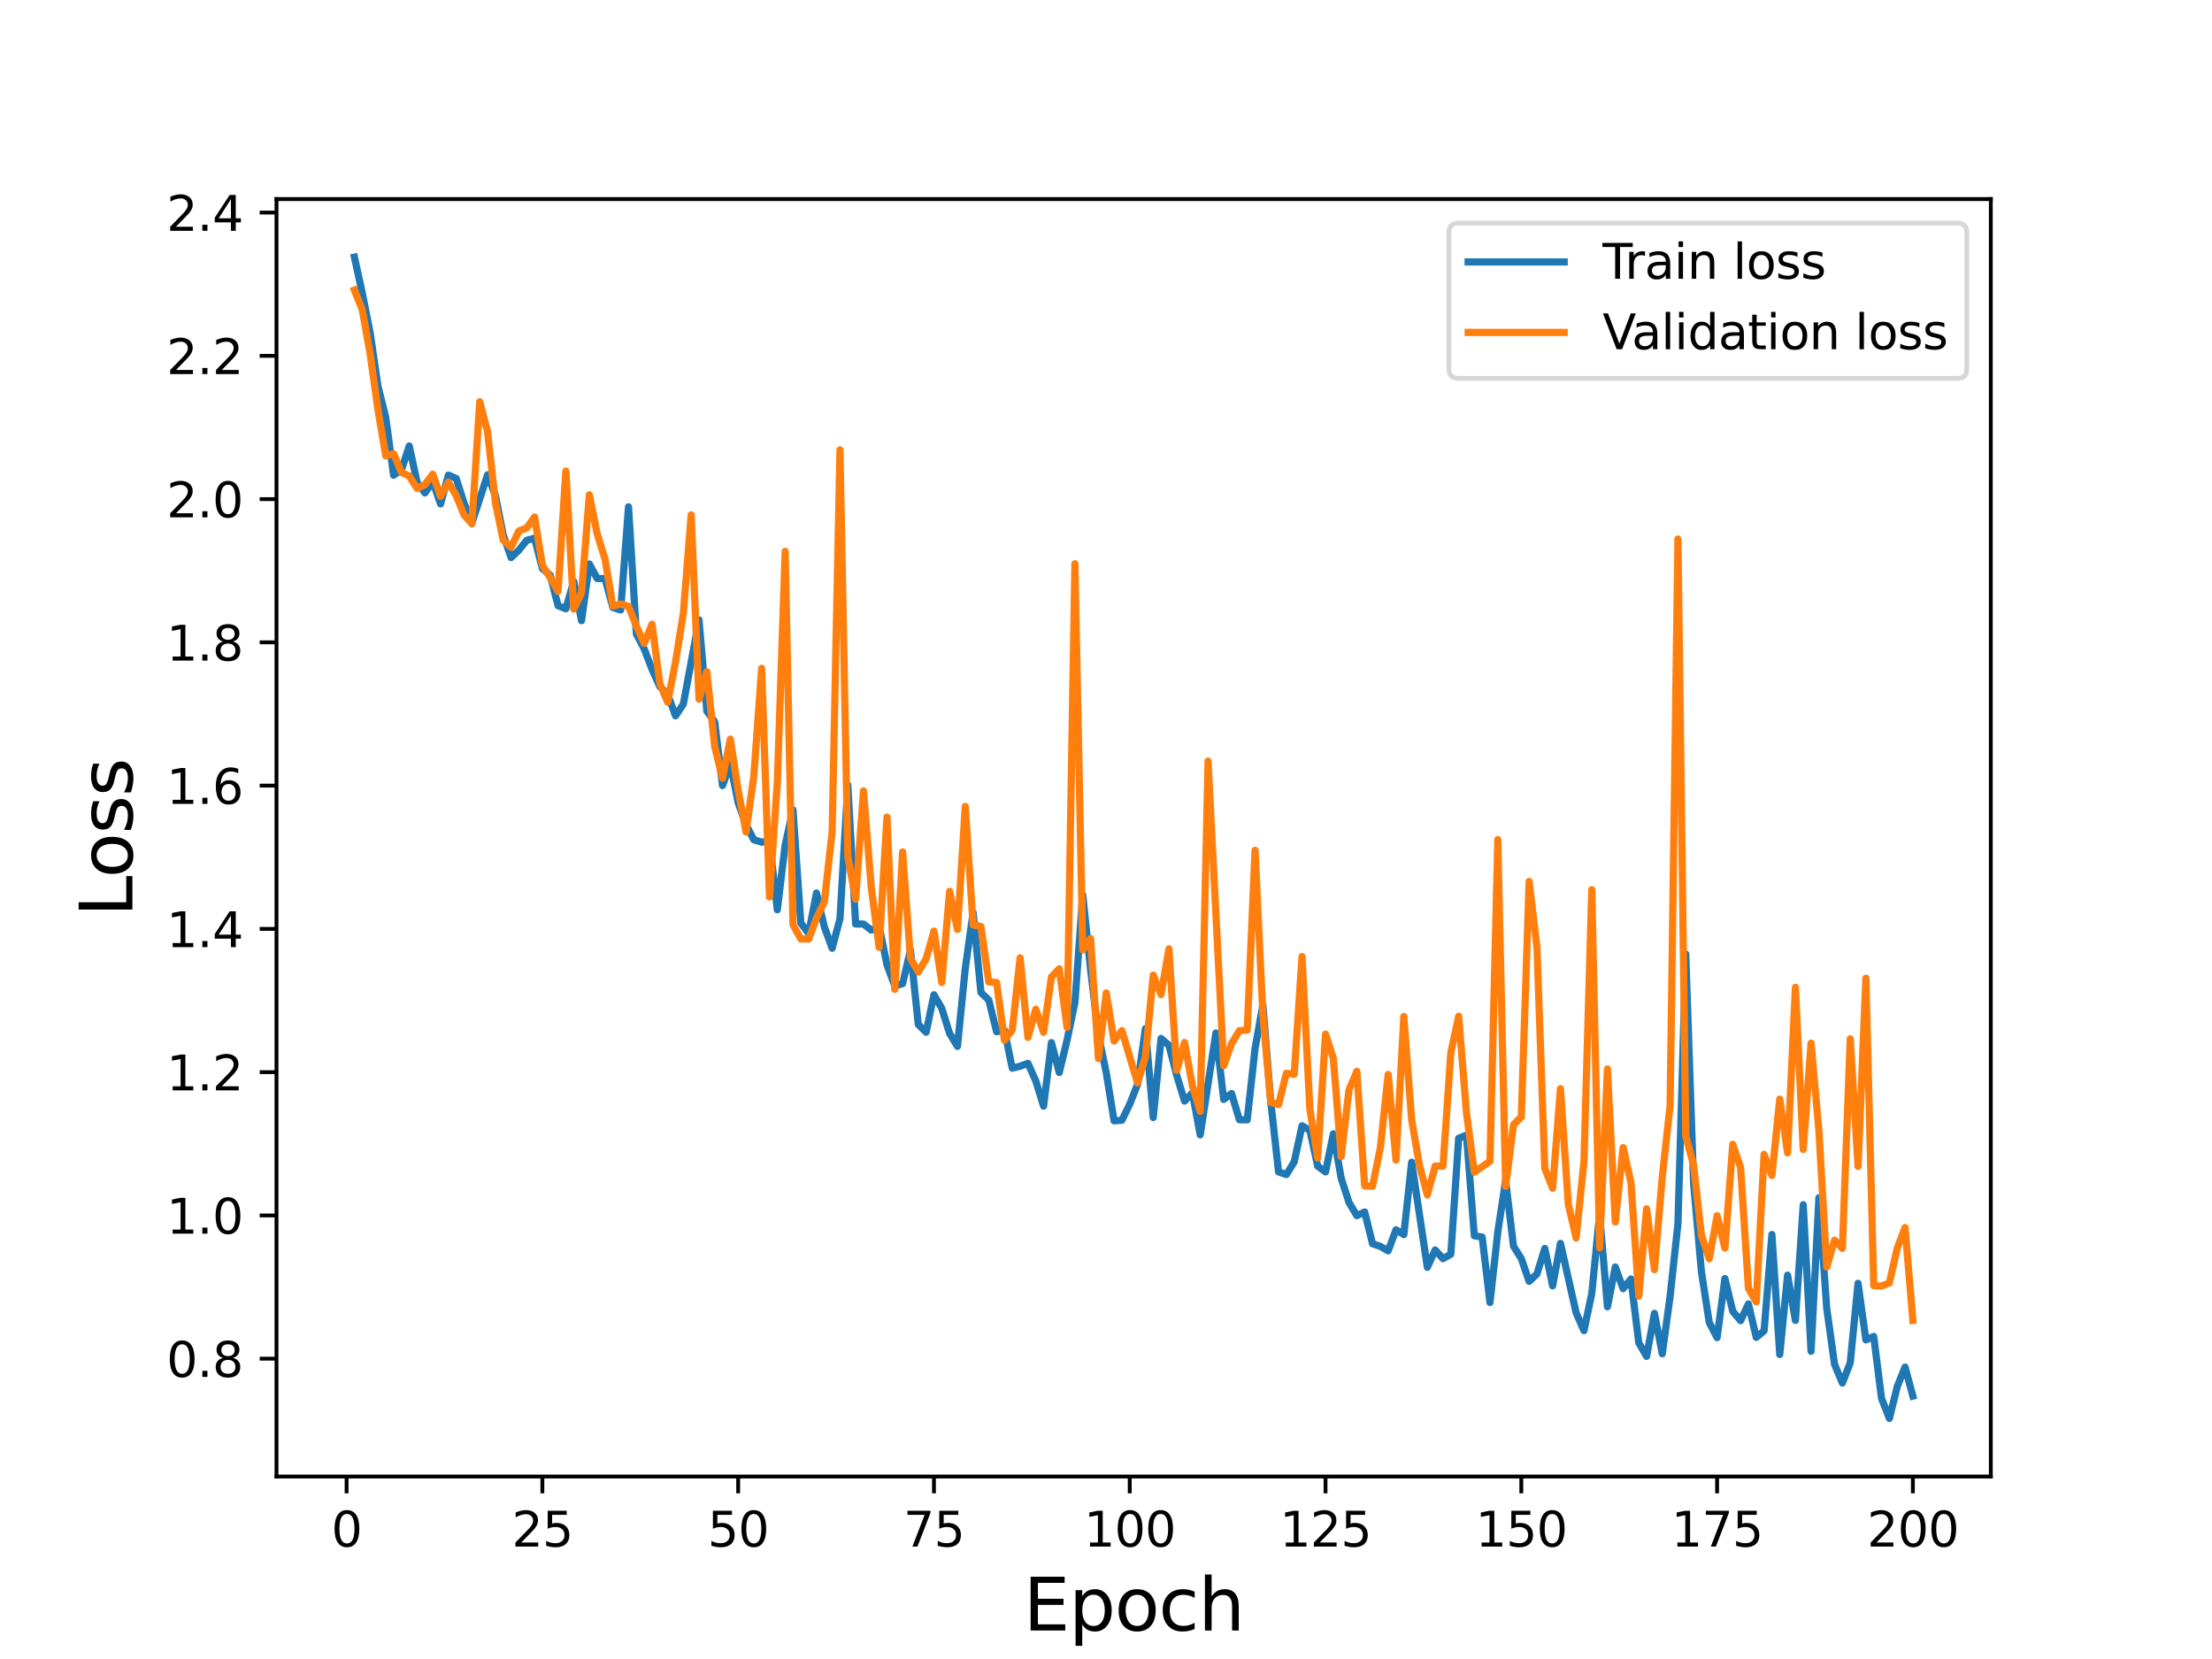 <?xml version="1.0" encoding="utf-8" standalone="no"?>
<!DOCTYPE svg PUBLIC "-//W3C//DTD SVG 1.1//EN"
  "http://www.w3.org/Graphics/SVG/1.1/DTD/svg11.dtd">
<svg height="345.6pt" version="1.1" viewBox="0 0 460.8 345.6" width="460.8pt" xmlns="http://www.w3.org/2000/svg" xmlns:xlink="http://www.w3.org/1999/xlink">
 <defs>
  <style type="text/css">*{stroke-linecap:butt;stroke-linejoin:round;}</style>
 </defs>
 <g id="figure_1">
  <g id="patch_1">
   <path d="M 0 345.6 
L 460.8 345.6 
L 460.8 0 
L 0 0 
z
" style="fill:#ffffff;"/>
  </g>
  <g id="axes_1">
   <g id="patch_2">
    <path d="M 57.6 307.584 
L 414.72 307.584 
L 414.72 41.472 
L 57.6 41.472 
z
" style="fill:#ffffff;"/>
   </g>
   <g id="matplotlib.axis_1">
    <g id="xtick_1">
     <g id="line2d_1">
      <defs>
       <path d="M 0 0 
L 0 3.5 
" id="md508cc3eaa" style="stroke:#000000;stroke-width:0.8;"/>
      </defs>
      <g>
       <use style="stroke:#000000;stroke-width:0.8;" x="72.201" xlink:href="#md508cc3eaa" y="307.584"/>
      </g>
     </g>
     <g id="text_1">
      <!-- 0 -->
      <g transform="translate(69.02 322.182)scale(0.1 -0.1)">
       <defs>
        <path d="M 2034 4250 
Q 1547 4250 1301 3770 
Q 1056 3291 1056 2328 
Q 1056 1369 1301 889 
Q 1547 409 2034 409 
Q 2525 409 2770 889 
Q 3016 1369 3016 2328 
Q 3016 3291 2770 3770 
Q 2525 4250 2034 4250 
z
M 2034 4750 
Q 2819 4750 3233 4129 
Q 3647 3509 3647 2328 
Q 3647 1150 3233 529 
Q 2819 -91 2034 -91 
Q 1250 -91 836 529 
Q 422 1150 422 2328 
Q 422 3509 836 4129 
Q 1250 4750 2034 4750 
z
" id="DejaVuSans-30" transform="scale(0.016)"/>
       </defs>
       <use xlink:href="#DejaVuSans-30"/>
      </g>
     </g>
    </g>
    <g id="xtick_2">
     <g id="line2d_2">
      <g>
       <use style="stroke:#000000;stroke-width:0.8;" x="112.987" xlink:href="#md508cc3eaa" y="307.584"/>
      </g>
     </g>
     <g id="text_2">
      <!-- 25 -->
      <g transform="translate(106.625 322.182)scale(0.1 -0.1)">
       <defs>
        <path d="M 1228 531 
L 3431 531 
L 3431 0 
L 469 0 
L 469 531 
Q 828 903 1448 1529 
Q 2069 2156 2228 2338 
Q 2531 2678 2651 2914 
Q 2772 3150 2772 3378 
Q 2772 3750 2511 3984 
Q 2250 4219 1831 4219 
Q 1534 4219 1204 4116 
Q 875 4013 500 3803 
L 500 4441 
Q 881 4594 1212 4672 
Q 1544 4750 1819 4750 
Q 2544 4750 2975 4387 
Q 3406 4025 3406 3419 
Q 3406 3131 3298 2873 
Q 3191 2616 2906 2266 
Q 2828 2175 2409 1742 
Q 1991 1309 1228 531 
z
" id="DejaVuSans-32" transform="scale(0.016)"/>
        <path d="M 691 4666 
L 3169 4666 
L 3169 4134 
L 1269 4134 
L 1269 2991 
Q 1406 3038 1543 3061 
Q 1681 3084 1819 3084 
Q 2600 3084 3056 2656 
Q 3513 2228 3513 1497 
Q 3513 744 3044 326 
Q 2575 -91 1722 -91 
Q 1428 -91 1123 -41 
Q 819 9 494 109 
L 494 744 
Q 775 591 1075 516 
Q 1375 441 1709 441 
Q 2250 441 2565 725 
Q 2881 1009 2881 1497 
Q 2881 1984 2565 2268 
Q 2250 2553 1709 2553 
Q 1456 2553 1204 2497 
Q 953 2441 691 2322 
L 691 4666 
z
" id="DejaVuSans-35" transform="scale(0.016)"/>
       </defs>
       <use xlink:href="#DejaVuSans-32"/>
       <use x="63.623" xlink:href="#DejaVuSans-35"/>
      </g>
     </g>
    </g>
    <g id="xtick_3">
     <g id="line2d_3">
      <g>
       <use style="stroke:#000000;stroke-width:0.8;" x="153.773" xlink:href="#md508cc3eaa" y="307.584"/>
      </g>
     </g>
     <g id="text_3">
      <!-- 50 -->
      <g transform="translate(147.41 322.182)scale(0.1 -0.1)">
       <use xlink:href="#DejaVuSans-35"/>
       <use x="63.623" xlink:href="#DejaVuSans-30"/>
      </g>
     </g>
    </g>
    <g id="xtick_4">
     <g id="line2d_4">
      <g>
       <use style="stroke:#000000;stroke-width:0.8;" x="194.559" xlink:href="#md508cc3eaa" y="307.584"/>
      </g>
     </g>
     <g id="text_4">
      <!-- 75 -->
      <g transform="translate(188.196 322.182)scale(0.1 -0.1)">
       <defs>
        <path d="M 525 4666 
L 3525 4666 
L 3525 4397 
L 1831 0 
L 1172 0 
L 2766 4134 
L 525 4134 
L 525 4666 
z
" id="DejaVuSans-37" transform="scale(0.016)"/>
       </defs>
       <use xlink:href="#DejaVuSans-37"/>
       <use x="63.623" xlink:href="#DejaVuSans-35"/>
      </g>
     </g>
    </g>
    <g id="xtick_5">
     <g id="line2d_5">
      <g>
       <use style="stroke:#000000;stroke-width:0.8;" x="235.344" xlink:href="#md508cc3eaa" y="307.584"/>
      </g>
     </g>
     <g id="text_5">
      <!-- 100 -->
      <g transform="translate(225.801 322.182)scale(0.1 -0.1)">
       <defs>
        <path d="M 794 531 
L 1825 531 
L 1825 4091 
L 703 3866 
L 703 4441 
L 1819 4666 
L 2450 4666 
L 2450 531 
L 3481 531 
L 3481 0 
L 794 0 
L 794 531 
z
" id="DejaVuSans-31" transform="scale(0.016)"/>
       </defs>
       <use xlink:href="#DejaVuSans-31"/>
       <use x="63.623" xlink:href="#DejaVuSans-30"/>
       <use x="127.246" xlink:href="#DejaVuSans-30"/>
      </g>
     </g>
    </g>
    <g id="xtick_6">
     <g id="line2d_6">
      <g>
       <use style="stroke:#000000;stroke-width:0.8;" x="276.13" xlink:href="#md508cc3eaa" y="307.584"/>
      </g>
     </g>
     <g id="text_6">
      <!-- 125 -->
      <g transform="translate(266.586 322.182)scale(0.1 -0.1)">
       <use xlink:href="#DejaVuSans-31"/>
       <use x="63.623" xlink:href="#DejaVuSans-32"/>
       <use x="127.246" xlink:href="#DejaVuSans-35"/>
      </g>
     </g>
    </g>
    <g id="xtick_7">
     <g id="line2d_7">
      <g>
       <use style="stroke:#000000;stroke-width:0.8;" x="316.916" xlink:href="#md508cc3eaa" y="307.584"/>
      </g>
     </g>
     <g id="text_7">
      <!-- 150 -->
      <g transform="translate(307.372 322.182)scale(0.1 -0.1)">
       <use xlink:href="#DejaVuSans-31"/>
       <use x="63.623" xlink:href="#DejaVuSans-35"/>
       <use x="127.246" xlink:href="#DejaVuSans-30"/>
      </g>
     </g>
    </g>
    <g id="xtick_8">
     <g id="line2d_8">
      <g>
       <use style="stroke:#000000;stroke-width:0.8;" x="357.702" xlink:href="#md508cc3eaa" y="307.584"/>
      </g>
     </g>
     <g id="text_8">
      <!-- 175 -->
      <g transform="translate(348.158 322.182)scale(0.1 -0.1)">
       <use xlink:href="#DejaVuSans-31"/>
       <use x="63.623" xlink:href="#DejaVuSans-37"/>
       <use x="127.246" xlink:href="#DejaVuSans-35"/>
      </g>
     </g>
    </g>
    <g id="xtick_9">
     <g id="line2d_9">
      <g>
       <use style="stroke:#000000;stroke-width:0.8;" x="398.487" xlink:href="#md508cc3eaa" y="307.584"/>
      </g>
     </g>
     <g id="text_9">
      <!-- 200 -->
      <g transform="translate(388.944 322.182)scale(0.1 -0.1)">
       <use xlink:href="#DejaVuSans-32"/>
       <use x="63.623" xlink:href="#DejaVuSans-30"/>
       <use x="127.246" xlink:href="#DejaVuSans-30"/>
      </g>
     </g>
    </g>
    <g id="text_10">
     <!-- Epoch -->
     <g transform="translate(213.194 339.66)scale(0.15 -0.15)">
      <defs>
       <path d="M 628 4666 
L 3578 4666 
L 3578 4134 
L 1259 4134 
L 1259 2753 
L 3481 2753 
L 3481 2222 
L 1259 2222 
L 1259 531 
L 3634 531 
L 3634 0 
L 628 0 
L 628 4666 
z
" id="DejaVuSans-45" transform="scale(0.016)"/>
       <path d="M 1159 525 
L 1159 -1331 
L 581 -1331 
L 581 3500 
L 1159 3500 
L 1159 2969 
Q 1341 3281 1617 3432 
Q 1894 3584 2278 3584 
Q 2916 3584 3314 3078 
Q 3713 2572 3713 1747 
Q 3713 922 3314 415 
Q 2916 -91 2278 -91 
Q 1894 -91 1617 61 
Q 1341 213 1159 525 
z
M 3116 1747 
Q 3116 2381 2855 2742 
Q 2594 3103 2138 3103 
Q 1681 3103 1420 2742 
Q 1159 2381 1159 1747 
Q 1159 1113 1420 752 
Q 1681 391 2138 391 
Q 2594 391 2855 752 
Q 3116 1113 3116 1747 
z
" id="DejaVuSans-70" transform="scale(0.016)"/>
       <path d="M 1959 3097 
Q 1497 3097 1228 2736 
Q 959 2375 959 1747 
Q 959 1119 1226 758 
Q 1494 397 1959 397 
Q 2419 397 2687 759 
Q 2956 1122 2956 1747 
Q 2956 2369 2687 2733 
Q 2419 3097 1959 3097 
z
M 1959 3584 
Q 2709 3584 3137 3096 
Q 3566 2609 3566 1747 
Q 3566 888 3137 398 
Q 2709 -91 1959 -91 
Q 1206 -91 779 398 
Q 353 888 353 1747 
Q 353 2609 779 3096 
Q 1206 3584 1959 3584 
z
" id="DejaVuSans-6f" transform="scale(0.016)"/>
       <path d="M 3122 3366 
L 3122 2828 
Q 2878 2963 2633 3030 
Q 2388 3097 2138 3097 
Q 1578 3097 1268 2742 
Q 959 2388 959 1747 
Q 959 1106 1268 751 
Q 1578 397 2138 397 
Q 2388 397 2633 464 
Q 2878 531 3122 666 
L 3122 134 
Q 2881 22 2623 -34 
Q 2366 -91 2075 -91 
Q 1284 -91 818 406 
Q 353 903 353 1747 
Q 353 2603 823 3093 
Q 1294 3584 2113 3584 
Q 2378 3584 2631 3529 
Q 2884 3475 3122 3366 
z
" id="DejaVuSans-63" transform="scale(0.016)"/>
       <path d="M 3513 2113 
L 3513 0 
L 2938 0 
L 2938 2094 
Q 2938 2591 2744 2837 
Q 2550 3084 2163 3084 
Q 1697 3084 1428 2787 
Q 1159 2491 1159 1978 
L 1159 0 
L 581 0 
L 581 4863 
L 1159 4863 
L 1159 2956 
Q 1366 3272 1645 3428 
Q 1925 3584 2291 3584 
Q 2894 3584 3203 3211 
Q 3513 2838 3513 2113 
z
" id="DejaVuSans-68" transform="scale(0.016)"/>
      </defs>
      <use xlink:href="#DejaVuSans-45"/>
      <use x="63.184" xlink:href="#DejaVuSans-70"/>
      <use x="126.66" xlink:href="#DejaVuSans-6f"/>
      <use x="187.842" xlink:href="#DejaVuSans-63"/>
      <use x="242.822" xlink:href="#DejaVuSans-68"/>
     </g>
    </g>
   </g>
   <g id="matplotlib.axis_2">
    <g id="ytick_1">
     <g id="line2d_10">
      <defs>
       <path d="M 0 0 
L -3.5 0 
" id="mc1d3c1a336" style="stroke:#000000;stroke-width:0.8;"/>
      </defs>
      <g>
       <use style="stroke:#000000;stroke-width:0.8;" x="57.6" xlink:href="#mc1d3c1a336" y="283.039"/>
      </g>
     </g>
     <g id="text_11">
      <!-- 0.8 -->
      <g transform="translate(34.697 286.839)scale(0.1 -0.1)">
       <defs>
        <path d="M 684 794 
L 1344 794 
L 1344 0 
L 684 0 
L 684 794 
z
" id="DejaVuSans-2e" transform="scale(0.016)"/>
        <path d="M 2034 2216 
Q 1584 2216 1326 1975 
Q 1069 1734 1069 1313 
Q 1069 891 1326 650 
Q 1584 409 2034 409 
Q 2484 409 2743 651 
Q 3003 894 3003 1313 
Q 3003 1734 2745 1975 
Q 2488 2216 2034 2216 
z
M 1403 2484 
Q 997 2584 770 2862 
Q 544 3141 544 3541 
Q 544 4100 942 4425 
Q 1341 4750 2034 4750 
Q 2731 4750 3128 4425 
Q 3525 4100 3525 3541 
Q 3525 3141 3298 2862 
Q 3072 2584 2669 2484 
Q 3125 2378 3379 2068 
Q 3634 1759 3634 1313 
Q 3634 634 3220 271 
Q 2806 -91 2034 -91 
Q 1263 -91 848 271 
Q 434 634 434 1313 
Q 434 1759 690 2068 
Q 947 2378 1403 2484 
z
M 1172 3481 
Q 1172 3119 1398 2916 
Q 1625 2713 2034 2713 
Q 2441 2713 2670 2916 
Q 2900 3119 2900 3481 
Q 2900 3844 2670 4047 
Q 2441 4250 2034 4250 
Q 1625 4250 1398 4047 
Q 1172 3844 1172 3481 
z
" id="DejaVuSans-38" transform="scale(0.016)"/>
       </defs>
       <use xlink:href="#DejaVuSans-30"/>
       <use x="63.623" xlink:href="#DejaVuSans-2e"/>
       <use x="95.41" xlink:href="#DejaVuSans-38"/>
      </g>
     </g>
    </g>
    <g id="ytick_2">
     <g id="line2d_11">
      <g>
       <use style="stroke:#000000;stroke-width:0.8;" x="57.6" xlink:href="#mc1d3c1a336" y="253.195"/>
      </g>
     </g>
     <g id="text_12">
      <!-- 1.0 -->
      <g transform="translate(34.697 256.994)scale(0.1 -0.1)">
       <use xlink:href="#DejaVuSans-31"/>
       <use x="63.623" xlink:href="#DejaVuSans-2e"/>
       <use x="95.41" xlink:href="#DejaVuSans-30"/>
      </g>
     </g>
    </g>
    <g id="ytick_3">
     <g id="line2d_12">
      <g>
       <use style="stroke:#000000;stroke-width:0.8;" x="57.6" xlink:href="#mc1d3c1a336" y="223.35"/>
      </g>
     </g>
     <g id="text_13">
      <!-- 1.2 -->
      <g transform="translate(34.697 227.149)scale(0.1 -0.1)">
       <use xlink:href="#DejaVuSans-31"/>
       <use x="63.623" xlink:href="#DejaVuSans-2e"/>
       <use x="95.41" xlink:href="#DejaVuSans-32"/>
      </g>
     </g>
    </g>
    <g id="ytick_4">
     <g id="line2d_13">
      <g>
       <use style="stroke:#000000;stroke-width:0.8;" x="57.6" xlink:href="#mc1d3c1a336" y="193.505"/>
      </g>
     </g>
     <g id="text_14">
      <!-- 1.4 -->
      <g transform="translate(34.697 197.304)scale(0.1 -0.1)">
       <defs>
        <path d="M 2419 4116 
L 825 1625 
L 2419 1625 
L 2419 4116 
z
M 2253 4666 
L 3047 4666 
L 3047 1625 
L 3713 1625 
L 3713 1100 
L 3047 1100 
L 3047 0 
L 2419 0 
L 2419 1100 
L 313 1100 
L 313 1709 
L 2253 4666 
z
" id="DejaVuSans-34" transform="scale(0.016)"/>
       </defs>
       <use xlink:href="#DejaVuSans-31"/>
       <use x="63.623" xlink:href="#DejaVuSans-2e"/>
       <use x="95.41" xlink:href="#DejaVuSans-34"/>
      </g>
     </g>
    </g>
    <g id="ytick_5">
     <g id="line2d_14">
      <g>
       <use style="stroke:#000000;stroke-width:0.8;" x="57.6" xlink:href="#mc1d3c1a336" y="163.66"/>
      </g>
     </g>
     <g id="text_15">
      <!-- 1.6 -->
      <g transform="translate(34.697 167.459)scale(0.1 -0.1)">
       <defs>
        <path d="M 2113 2584 
Q 1688 2584 1439 2293 
Q 1191 2003 1191 1497 
Q 1191 994 1439 701 
Q 1688 409 2113 409 
Q 2538 409 2786 701 
Q 3034 994 3034 1497 
Q 3034 2003 2786 2293 
Q 2538 2584 2113 2584 
z
M 3366 4563 
L 3366 3988 
Q 3128 4100 2886 4159 
Q 2644 4219 2406 4219 
Q 1781 4219 1451 3797 
Q 1122 3375 1075 2522 
Q 1259 2794 1537 2939 
Q 1816 3084 2150 3084 
Q 2853 3084 3261 2657 
Q 3669 2231 3669 1497 
Q 3669 778 3244 343 
Q 2819 -91 2113 -91 
Q 1303 -91 875 529 
Q 447 1150 447 2328 
Q 447 3434 972 4092 
Q 1497 4750 2381 4750 
Q 2619 4750 2861 4703 
Q 3103 4656 3366 4563 
z
" id="DejaVuSans-36" transform="scale(0.016)"/>
       </defs>
       <use xlink:href="#DejaVuSans-31"/>
       <use x="63.623" xlink:href="#DejaVuSans-2e"/>
       <use x="95.41" xlink:href="#DejaVuSans-36"/>
      </g>
     </g>
    </g>
    <g id="ytick_6">
     <g id="line2d_15">
      <g>
       <use style="stroke:#000000;stroke-width:0.8;" x="57.6" xlink:href="#mc1d3c1a336" y="133.815"/>
      </g>
     </g>
     <g id="text_16">
      <!-- 1.8 -->
      <g transform="translate(34.697 137.615)scale(0.1 -0.1)">
       <use xlink:href="#DejaVuSans-31"/>
       <use x="63.623" xlink:href="#DejaVuSans-2e"/>
       <use x="95.41" xlink:href="#DejaVuSans-38"/>
      </g>
     </g>
    </g>
    <g id="ytick_7">
     <g id="line2d_16">
      <g>
       <use style="stroke:#000000;stroke-width:0.8;" x="57.6" xlink:href="#mc1d3c1a336" y="103.971"/>
      </g>
     </g>
     <g id="text_17">
      <!-- 2.0 -->
      <g transform="translate(34.697 107.77)scale(0.1 -0.1)">
       <use xlink:href="#DejaVuSans-32"/>
       <use x="63.623" xlink:href="#DejaVuSans-2e"/>
       <use x="95.41" xlink:href="#DejaVuSans-30"/>
      </g>
     </g>
    </g>
    <g id="ytick_8">
     <g id="line2d_17">
      <g>
       <use style="stroke:#000000;stroke-width:0.8;" x="57.6" xlink:href="#mc1d3c1a336" y="74.126"/>
      </g>
     </g>
     <g id="text_18">
      <!-- 2.2 -->
      <g transform="translate(34.697 77.925)scale(0.1 -0.1)">
       <use xlink:href="#DejaVuSans-32"/>
       <use x="63.623" xlink:href="#DejaVuSans-2e"/>
       <use x="95.41" xlink:href="#DejaVuSans-32"/>
      </g>
     </g>
    </g>
    <g id="ytick_9">
     <g id="line2d_18">
      <g>
       <use style="stroke:#000000;stroke-width:0.8;" x="57.6" xlink:href="#mc1d3c1a336" y="44.281"/>
      </g>
     </g>
     <g id="text_19">
      <!-- 2.4 -->
      <g transform="translate(34.697 48.08)scale(0.1 -0.1)">
       <use xlink:href="#DejaVuSans-32"/>
       <use x="63.623" xlink:href="#DejaVuSans-2e"/>
       <use x="95.41" xlink:href="#DejaVuSans-34"/>
      </g>
     </g>
    </g>
    <g id="text_20">
     <!-- Loss -->
     <g transform="translate(27.577 190.979)rotate(-90)scale(0.15 -0.15)">
      <defs>
       <path d="M 628 4666 
L 1259 4666 
L 1259 531 
L 3531 531 
L 3531 0 
L 628 0 
L 628 4666 
z
" id="DejaVuSans-4c" transform="scale(0.016)"/>
       <path d="M 2834 3397 
L 2834 2853 
Q 2591 2978 2328 3040 
Q 2066 3103 1784 3103 
Q 1356 3103 1142 2972 
Q 928 2841 928 2578 
Q 928 2378 1081 2264 
Q 1234 2150 1697 2047 
L 1894 2003 
Q 2506 1872 2764 1633 
Q 3022 1394 3022 966 
Q 3022 478 2636 193 
Q 2250 -91 1575 -91 
Q 1294 -91 989 -36 
Q 684 19 347 128 
L 347 722 
Q 666 556 975 473 
Q 1284 391 1588 391 
Q 1994 391 2212 530 
Q 2431 669 2431 922 
Q 2431 1156 2273 1281 
Q 2116 1406 1581 1522 
L 1381 1569 
Q 847 1681 609 1914 
Q 372 2147 372 2553 
Q 372 3047 722 3315 
Q 1072 3584 1716 3584 
Q 2034 3584 2315 3537 
Q 2597 3491 2834 3397 
z
" id="DejaVuSans-73" transform="scale(0.016)"/>
      </defs>
      <use xlink:href="#DejaVuSans-4c"/>
      <use x="53.963" xlink:href="#DejaVuSans-6f"/>
      <use x="115.145" xlink:href="#DejaVuSans-73"/>
      <use x="167.244" xlink:href="#DejaVuSans-73"/>
     </g>
    </g>
   </g>
   <g id="line2d_19">
    <path clip-path="url(#pb973371e00)" d="M 73.833 53.568 
L 75.464 61.039 
L 77.096 69.227 
L 78.727 80.407 
L 80.358 86.944 
L 81.99 98.996 
L 83.621 97.894 
L 85.253 92.912 
L 86.884 100.456 
L 88.516 102.691 
L 90.147 100.321 
L 91.778 104.98 
L 93.41 98.972 
L 95.041 99.683 
L 96.673 104.835 
L 98.304 108.942 
L 101.567 98.908 
L 103.198 103.201 
L 104.83 111.42 
L 106.461 116.149 
L 108.093 114.611 
L 109.724 112.558 
L 111.356 112.112 
L 112.987 118.443 
L 114.618 119.837 
L 116.25 126.179 
L 117.881 126.82 
L 119.513 121.101 
L 121.144 129.291 
L 122.776 117.488 
L 124.407 120.519 
L 126.038 120.516 
L 127.67 126.55 
L 129.301 127.072 
L 130.933 105.582 
L 132.564 132.059 
L 134.196 135.173 
L 135.827 139.426 
L 137.458 143.035 
L 139.09 144.626 
L 140.721 149.117 
L 142.353 146.675 
L 145.616 129.136 
L 147.247 148.137 
L 148.879 150.35 
L 150.51 163.645 
L 152.141 159.101 
L 153.773 167.22 
L 155.404 171.778 
L 157.036 174.946 
L 158.667 175.435 
L 160.299 175.245 
L 161.93 189.522 
L 163.561 176.045 
L 165.193 168.706 
L 166.824 192.277 
L 168.456 194.47 
L 170.087 186.028 
L 171.719 193.067 
L 173.35 197.535 
L 174.981 191.394 
L 176.613 163.513 
L 178.244 192.481 
L 179.876 192.496 
L 181.507 193.753 
L 183.139 192.939 
L 184.77 200.991 
L 186.401 205.398 
L 188.033 204.911 
L 189.664 197.894 
L 191.296 213.417 
L 192.927 215.031 
L 194.559 207.233 
L 196.19 210.059 
L 197.821 215.292 
L 199.453 217.975 
L 201.084 201.739 
L 202.716 190.087 
L 204.347 206.757 
L 205.979 208.337 
L 207.61 214.92 
L 209.241 214.651 
L 210.873 222.523 
L 212.504 222.115 
L 214.136 221.515 
L 215.767 225.149 
L 217.399 230.435 
L 219.03 217.197 
L 220.661 223.419 
L 222.293 216.657 
L 223.924 208.859 
L 225.556 186.419 
L 227.187 201.966 
L 228.819 215.63 
L 230.45 223.44 
L 232.081 233.488 
L 233.713 233.373 
L 235.344 230.028 
L 236.976 225.899 
L 238.607 214.286 
L 240.239 232.794 
L 241.87 216.327 
L 243.501 217.739 
L 245.133 224.021 
L 246.764 229.376 
L 248.396 227.657 
L 250.027 236.411 
L 253.29 215.194 
L 254.921 229.029 
L 256.553 227.794 
L 258.184 233.257 
L 259.816 233.285 
L 261.447 218.447 
L 263.079 209.347 
L 264.71 229.351 
L 266.341 244.123 
L 267.973 244.686 
L 269.604 242.052 
L 271.236 234.528 
L 272.867 235.449 
L 274.499 242.923 
L 276.13 244.125 
L 277.761 236.196 
L 279.393 245.457 
L 281.024 250.497 
L 282.656 253.242 
L 284.287 252.479 
L 285.919 259.086 
L 287.55 259.643 
L 289.181 260.579 
L 290.813 256.186 
L 292.444 257.188 
L 294.076 242.106 
L 297.339 264.014 
L 298.97 260.393 
L 300.601 262.202 
L 302.233 261.276 
L 303.864 237.131 
L 305.496 236.475 
L 307.127 257.436 
L 308.759 257.7 
L 310.39 271.334 
L 312.021 256.639 
L 313.653 245.906 
L 315.284 259.596 
L 316.916 262.199 
L 318.547 266.933 
L 320.179 265.381 
L 321.81 260.081 
L 323.441 267.874 
L 325.073 259.014 
L 328.336 273.484 
L 329.967 277.197 
L 331.599 269.452 
L 333.23 252.916 
L 334.862 272.23 
L 336.493 263.939 
L 338.124 268.457 
L 339.756 266.447 
L 341.387 279.741 
L 343.019 282.555 
L 344.65 273.6 
L 346.282 282.016 
L 347.913 270.049 
L 349.544 254.982 
L 351.176 198.73 
L 352.807 246.563 
L 354.439 264.934 
L 356.07 275.509 
L 357.702 278.653 
L 359.333 266.35 
L 360.964 273.164 
L 362.596 275.117 
L 364.227 271.631 
L 365.859 278.606 
L 367.49 277.238 
L 369.122 257.176 
L 370.753 282.172 
L 372.384 265.638 
L 374.016 275.075 
L 375.647 250.971 
L 377.279 281.49 
L 378.91 249.519 
L 380.542 272.558 
L 382.173 284.228 
L 383.804 288.115 
L 385.436 283.897 
L 387.067 267.337 
L 388.699 279.127 
L 390.33 278.403 
L 391.962 291.327 
L 393.593 295.488 
L 395.224 288.875 
L 396.856 284.789 
L 398.487 290.833 
L 398.487 290.833 
" style="fill:none;stroke:#1f77b4;stroke-linecap:square;stroke-width:1.5;"/>
   </g>
   <g id="line2d_20">
    <path clip-path="url(#pb973371e00)" d="M 73.833 60.434 
L 75.464 64.521 
L 77.096 73.655 
L 78.727 85.32 
L 80.358 94.954 
L 81.99 94.517 
L 83.621 98.401 
L 85.253 99.151 
L 86.884 101.74 
L 88.516 100.953 
L 90.147 98.786 
L 91.778 103.405 
L 93.41 100.433 
L 95.041 103.251 
L 96.673 107.287 
L 98.304 109.12 
L 99.936 83.686 
L 101.567 89.917 
L 103.198 104.64 
L 104.83 112.507 
L 106.461 113.994 
L 108.093 110.618 
L 109.724 109.983 
L 111.356 107.709 
L 112.987 117.755 
L 114.618 120.354 
L 116.25 123.198 
L 117.881 98.13 
L 119.513 126.893 
L 121.144 123.483 
L 122.776 103.064 
L 124.407 111.232 
L 126.038 116.484 
L 127.67 126.267 
L 129.301 125.827 
L 130.933 126.324 
L 132.564 130.404 
L 134.196 134.029 
L 135.827 130.031 
L 137.458 142.417 
L 139.09 146.287 
L 140.721 137.917 
L 142.353 127.765 
L 143.984 107.258 
L 145.616 145.652 
L 147.247 139.923 
L 148.879 155.508 
L 150.51 162.129 
L 152.141 153.962 
L 153.773 164.601 
L 155.404 173.326 
L 157.036 161.675 
L 158.667 139.227 
L 160.299 186.865 
L 161.93 163.003 
L 163.561 114.866 
L 165.193 192.634 
L 166.824 195.604 
L 168.456 195.638 
L 170.087 191.314 
L 171.719 187.89 
L 173.35 173.272 
L 174.981 93.719 
L 176.613 178.439 
L 178.244 187.302 
L 179.876 164.756 
L 181.507 184.972 
L 183.139 197.344 
L 184.77 170.223 
L 186.401 206.103 
L 188.033 177.478 
L 189.664 199.602 
L 191.296 202.483 
L 192.927 199.756 
L 194.559 193.961 
L 196.19 204.676 
L 197.821 185.677 
L 199.453 193.615 
L 201.084 167.985 
L 202.716 192.689 
L 204.347 192.996 
L 205.979 204.527 
L 207.61 204.687 
L 209.241 216.698 
L 210.873 214.57 
L 212.504 199.538 
L 214.136 216.125 
L 215.767 210.246 
L 217.399 215.054 
L 219.03 203.525 
L 220.661 201.811 
L 222.293 214.026 
L 223.924 117.434 
L 225.556 197.901 
L 227.187 195.515 
L 228.819 220.511 
L 230.45 206.853 
L 232.081 216.863 
L 233.713 214.701 
L 236.976 225.597 
L 238.607 220.157 
L 240.239 203.132 
L 241.87 207.192 
L 243.501 197.672 
L 245.133 222.982 
L 246.764 217.176 
L 248.396 226.172 
L 250.027 231.508 
L 251.659 158.561 
L 254.921 222.024 
L 256.553 217.435 
L 258.184 214.702 
L 259.816 214.594 
L 261.447 177.135 
L 263.079 211.341 
L 264.71 229.635 
L 266.341 230.106 
L 267.973 223.592 
L 269.604 223.796 
L 271.236 199.274 
L 272.867 231.027 
L 274.499 241.234 
L 276.13 215.433 
L 277.761 220.49 
L 279.393 240.941 
L 281.024 227.032 
L 282.656 223.186 
L 284.287 247.036 
L 285.919 247.12 
L 287.55 239.12 
L 289.181 223.825 
L 290.813 241.678 
L 292.444 211.752 
L 294.076 233.315 
L 295.707 242.78 
L 297.339 248.938 
L 298.97 242.902 
L 300.601 242.947 
L 302.233 219.35 
L 303.864 211.688 
L 305.496 231.857 
L 307.127 244.174 
L 310.39 241.925 
L 312.021 174.899 
L 313.653 247.133 
L 315.284 234.322 
L 316.916 232.663 
L 318.547 183.614 
L 320.179 197.384 
L 321.81 243.406 
L 323.441 247.544 
L 325.073 226.791 
L 326.704 250.846 
L 328.336 257.888 
L 329.967 241.938 
L 331.599 185.327 
L 333.23 259.931 
L 334.862 222.688 
L 336.493 254.562 
L 338.124 239.074 
L 339.756 246.334 
L 341.387 270.022 
L 343.019 251.82 
L 344.65 264.493 
L 346.282 245.136 
L 347.913 230.319 
L 349.544 112.285 
L 351.176 236.662 
L 352.807 242.743 
L 354.439 257.31 
L 356.07 262.228 
L 357.702 253.254 
L 359.333 259.982 
L 360.964 238.383 
L 362.596 243.202 
L 364.227 268.375 
L 365.859 271.203 
L 367.49 240.478 
L 369.122 244.878 
L 370.753 228.972 
L 372.384 240.173 
L 374.016 205.673 
L 375.647 239.454 
L 377.279 217.311 
L 378.91 235.538 
L 380.542 263.958 
L 382.173 258.354 
L 383.804 260.064 
L 385.436 216.395 
L 387.067 242.98 
L 388.699 203.784 
L 390.33 267.829 
L 391.962 267.908 
L 393.593 267.253 
L 395.224 260.036 
L 396.856 255.715 
L 398.487 275.074 
L 398.487 275.074 
" style="fill:none;stroke:#ff7f0e;stroke-linecap:square;stroke-width:1.5;"/>
   </g>
   <g id="patch_3">
    <path d="M 57.6 307.584 
L 57.6 41.472 
" style="fill:none;stroke:#000000;stroke-linecap:square;stroke-linejoin:miter;stroke-width:0.8;"/>
   </g>
   <g id="patch_4">
    <path d="M 414.72 307.584 
L 414.72 41.472 
" style="fill:none;stroke:#000000;stroke-linecap:square;stroke-linejoin:miter;stroke-width:0.8;"/>
   </g>
   <g id="patch_5">
    <path d="M 57.6 307.584 
L 414.72 307.584 
" style="fill:none;stroke:#000000;stroke-linecap:square;stroke-linejoin:miter;stroke-width:0.8;"/>
   </g>
   <g id="patch_6">
    <path d="M 57.6 41.472 
L 414.72 41.472 
" style="fill:none;stroke:#000000;stroke-linecap:square;stroke-linejoin:miter;stroke-width:0.8;"/>
   </g>
   <g id="legend_1">
    <g id="patch_7">
     <path d="M 303.845 78.828 
L 407.72 78.828 
Q 409.72 78.828 409.72 76.828 
L 409.72 48.472 
Q 409.72 46.472 407.72 46.472 
L 303.845 46.472 
Q 301.845 46.472 301.845 48.472 
L 301.845 76.828 
Q 301.845 78.828 303.845 78.828 
z
" style="fill:#ffffff;opacity:0.8;stroke:#cccccc;stroke-linejoin:miter;"/>
    </g>
    <g id="line2d_21">
     <path d="M 305.845 54.57 
L 325.845 54.57 
" style="fill:none;stroke:#1f77b4;stroke-linecap:square;stroke-width:1.5;"/>
    </g>
    <g id="line2d_22"/>
    <g id="text_21">
     <!-- Train loss -->
     <g transform="translate(333.845 58.07)scale(0.1 -0.1)">
      <defs>
       <path d="M -19 4666 
L 3928 4666 
L 3928 4134 
L 2272 4134 
L 2272 0 
L 1638 0 
L 1638 4134 
L -19 4134 
L -19 4666 
z
" id="DejaVuSans-54" transform="scale(0.016)"/>
       <path d="M 2631 2963 
Q 2534 3019 2420 3045 
Q 2306 3072 2169 3072 
Q 1681 3072 1420 2755 
Q 1159 2438 1159 1844 
L 1159 0 
L 581 0 
L 581 3500 
L 1159 3500 
L 1159 2956 
Q 1341 3275 1631 3429 
Q 1922 3584 2338 3584 
Q 2397 3584 2469 3576 
Q 2541 3569 2628 3553 
L 2631 2963 
z
" id="DejaVuSans-72" transform="scale(0.016)"/>
       <path d="M 2194 1759 
Q 1497 1759 1228 1600 
Q 959 1441 959 1056 
Q 959 750 1161 570 
Q 1363 391 1709 391 
Q 2188 391 2477 730 
Q 2766 1069 2766 1631 
L 2766 1759 
L 2194 1759 
z
M 3341 1997 
L 3341 0 
L 2766 0 
L 2766 531 
Q 2569 213 2275 61 
Q 1981 -91 1556 -91 
Q 1019 -91 701 211 
Q 384 513 384 1019 
Q 384 1609 779 1909 
Q 1175 2209 1959 2209 
L 2766 2209 
L 2766 2266 
Q 2766 2663 2505 2880 
Q 2244 3097 1772 3097 
Q 1472 3097 1187 3025 
Q 903 2953 641 2809 
L 641 3341 
Q 956 3463 1253 3523 
Q 1550 3584 1831 3584 
Q 2591 3584 2966 3190 
Q 3341 2797 3341 1997 
z
" id="DejaVuSans-61" transform="scale(0.016)"/>
       <path d="M 603 3500 
L 1178 3500 
L 1178 0 
L 603 0 
L 603 3500 
z
M 603 4863 
L 1178 4863 
L 1178 4134 
L 603 4134 
L 603 4863 
z
" id="DejaVuSans-69" transform="scale(0.016)"/>
       <path d="M 3513 2113 
L 3513 0 
L 2938 0 
L 2938 2094 
Q 2938 2591 2744 2837 
Q 2550 3084 2163 3084 
Q 1697 3084 1428 2787 
Q 1159 2491 1159 1978 
L 1159 0 
L 581 0 
L 581 3500 
L 1159 3500 
L 1159 2956 
Q 1366 3272 1645 3428 
Q 1925 3584 2291 3584 
Q 2894 3584 3203 3211 
Q 3513 2838 3513 2113 
z
" id="DejaVuSans-6e" transform="scale(0.016)"/>
       <path id="DejaVuSans-20" transform="scale(0.016)"/>
       <path d="M 603 4863 
L 1178 4863 
L 1178 0 
L 603 0 
L 603 4863 
z
" id="DejaVuSans-6c" transform="scale(0.016)"/>
      </defs>
      <use xlink:href="#DejaVuSans-54"/>
      <use x="46.334" xlink:href="#DejaVuSans-72"/>
      <use x="87.447" xlink:href="#DejaVuSans-61"/>
      <use x="148.727" xlink:href="#DejaVuSans-69"/>
      <use x="176.51" xlink:href="#DejaVuSans-6e"/>
      <use x="239.889" xlink:href="#DejaVuSans-20"/>
      <use x="271.676" xlink:href="#DejaVuSans-6c"/>
      <use x="299.459" xlink:href="#DejaVuSans-6f"/>
      <use x="360.641" xlink:href="#DejaVuSans-73"/>
      <use x="412.74" xlink:href="#DejaVuSans-73"/>
     </g>
    </g>
    <g id="line2d_23">
     <path d="M 305.845 69.249 
L 325.845 69.249 
" style="fill:none;stroke:#ff7f0e;stroke-linecap:square;stroke-width:1.5;"/>
    </g>
    <g id="line2d_24"/>
    <g id="text_22">
     <!-- Validation loss -->
     <g transform="translate(333.845 72.749)scale(0.1 -0.1)">
      <defs>
       <path d="M 1831 0 
L 50 4666 
L 709 4666 
L 2188 738 
L 3669 4666 
L 4325 4666 
L 2547 0 
L 1831 0 
z
" id="DejaVuSans-56" transform="scale(0.016)"/>
       <path d="M 2906 2969 
L 2906 4863 
L 3481 4863 
L 3481 0 
L 2906 0 
L 2906 525 
Q 2725 213 2448 61 
Q 2172 -91 1784 -91 
Q 1150 -91 751 415 
Q 353 922 353 1747 
Q 353 2572 751 3078 
Q 1150 3584 1784 3584 
Q 2172 3584 2448 3432 
Q 2725 3281 2906 2969 
z
M 947 1747 
Q 947 1113 1208 752 
Q 1469 391 1925 391 
Q 2381 391 2643 752 
Q 2906 1113 2906 1747 
Q 2906 2381 2643 2742 
Q 2381 3103 1925 3103 
Q 1469 3103 1208 2742 
Q 947 2381 947 1747 
z
" id="DejaVuSans-64" transform="scale(0.016)"/>
       <path d="M 1172 4494 
L 1172 3500 
L 2356 3500 
L 2356 3053 
L 1172 3053 
L 1172 1153 
Q 1172 725 1289 603 
Q 1406 481 1766 481 
L 2356 481 
L 2356 0 
L 1766 0 
Q 1100 0 847 248 
Q 594 497 594 1153 
L 594 3053 
L 172 3053 
L 172 3500 
L 594 3500 
L 594 4494 
L 1172 4494 
z
" id="DejaVuSans-74" transform="scale(0.016)"/>
      </defs>
      <use xlink:href="#DejaVuSans-56"/>
      <use x="60.658" xlink:href="#DejaVuSans-61"/>
      <use x="121.938" xlink:href="#DejaVuSans-6c"/>
      <use x="149.721" xlink:href="#DejaVuSans-69"/>
      <use x="177.504" xlink:href="#DejaVuSans-64"/>
      <use x="240.98" xlink:href="#DejaVuSans-61"/>
      <use x="302.26" xlink:href="#DejaVuSans-74"/>
      <use x="341.469" xlink:href="#DejaVuSans-69"/>
      <use x="369.252" xlink:href="#DejaVuSans-6f"/>
      <use x="430.434" xlink:href="#DejaVuSans-6e"/>
      <use x="493.812" xlink:href="#DejaVuSans-20"/>
      <use x="525.6" xlink:href="#DejaVuSans-6c"/>
      <use x="553.383" xlink:href="#DejaVuSans-6f"/>
      <use x="614.564" xlink:href="#DejaVuSans-73"/>
      <use x="666.664" xlink:href="#DejaVuSans-73"/>
     </g>
    </g>
   </g>
  </g>
 </g>
 <defs>
  <clipPath id="pb973371e00">
   <rect height="266.112" width="357.12" x="57.6" y="41.472"/>
  </clipPath>
 </defs>
</svg>
